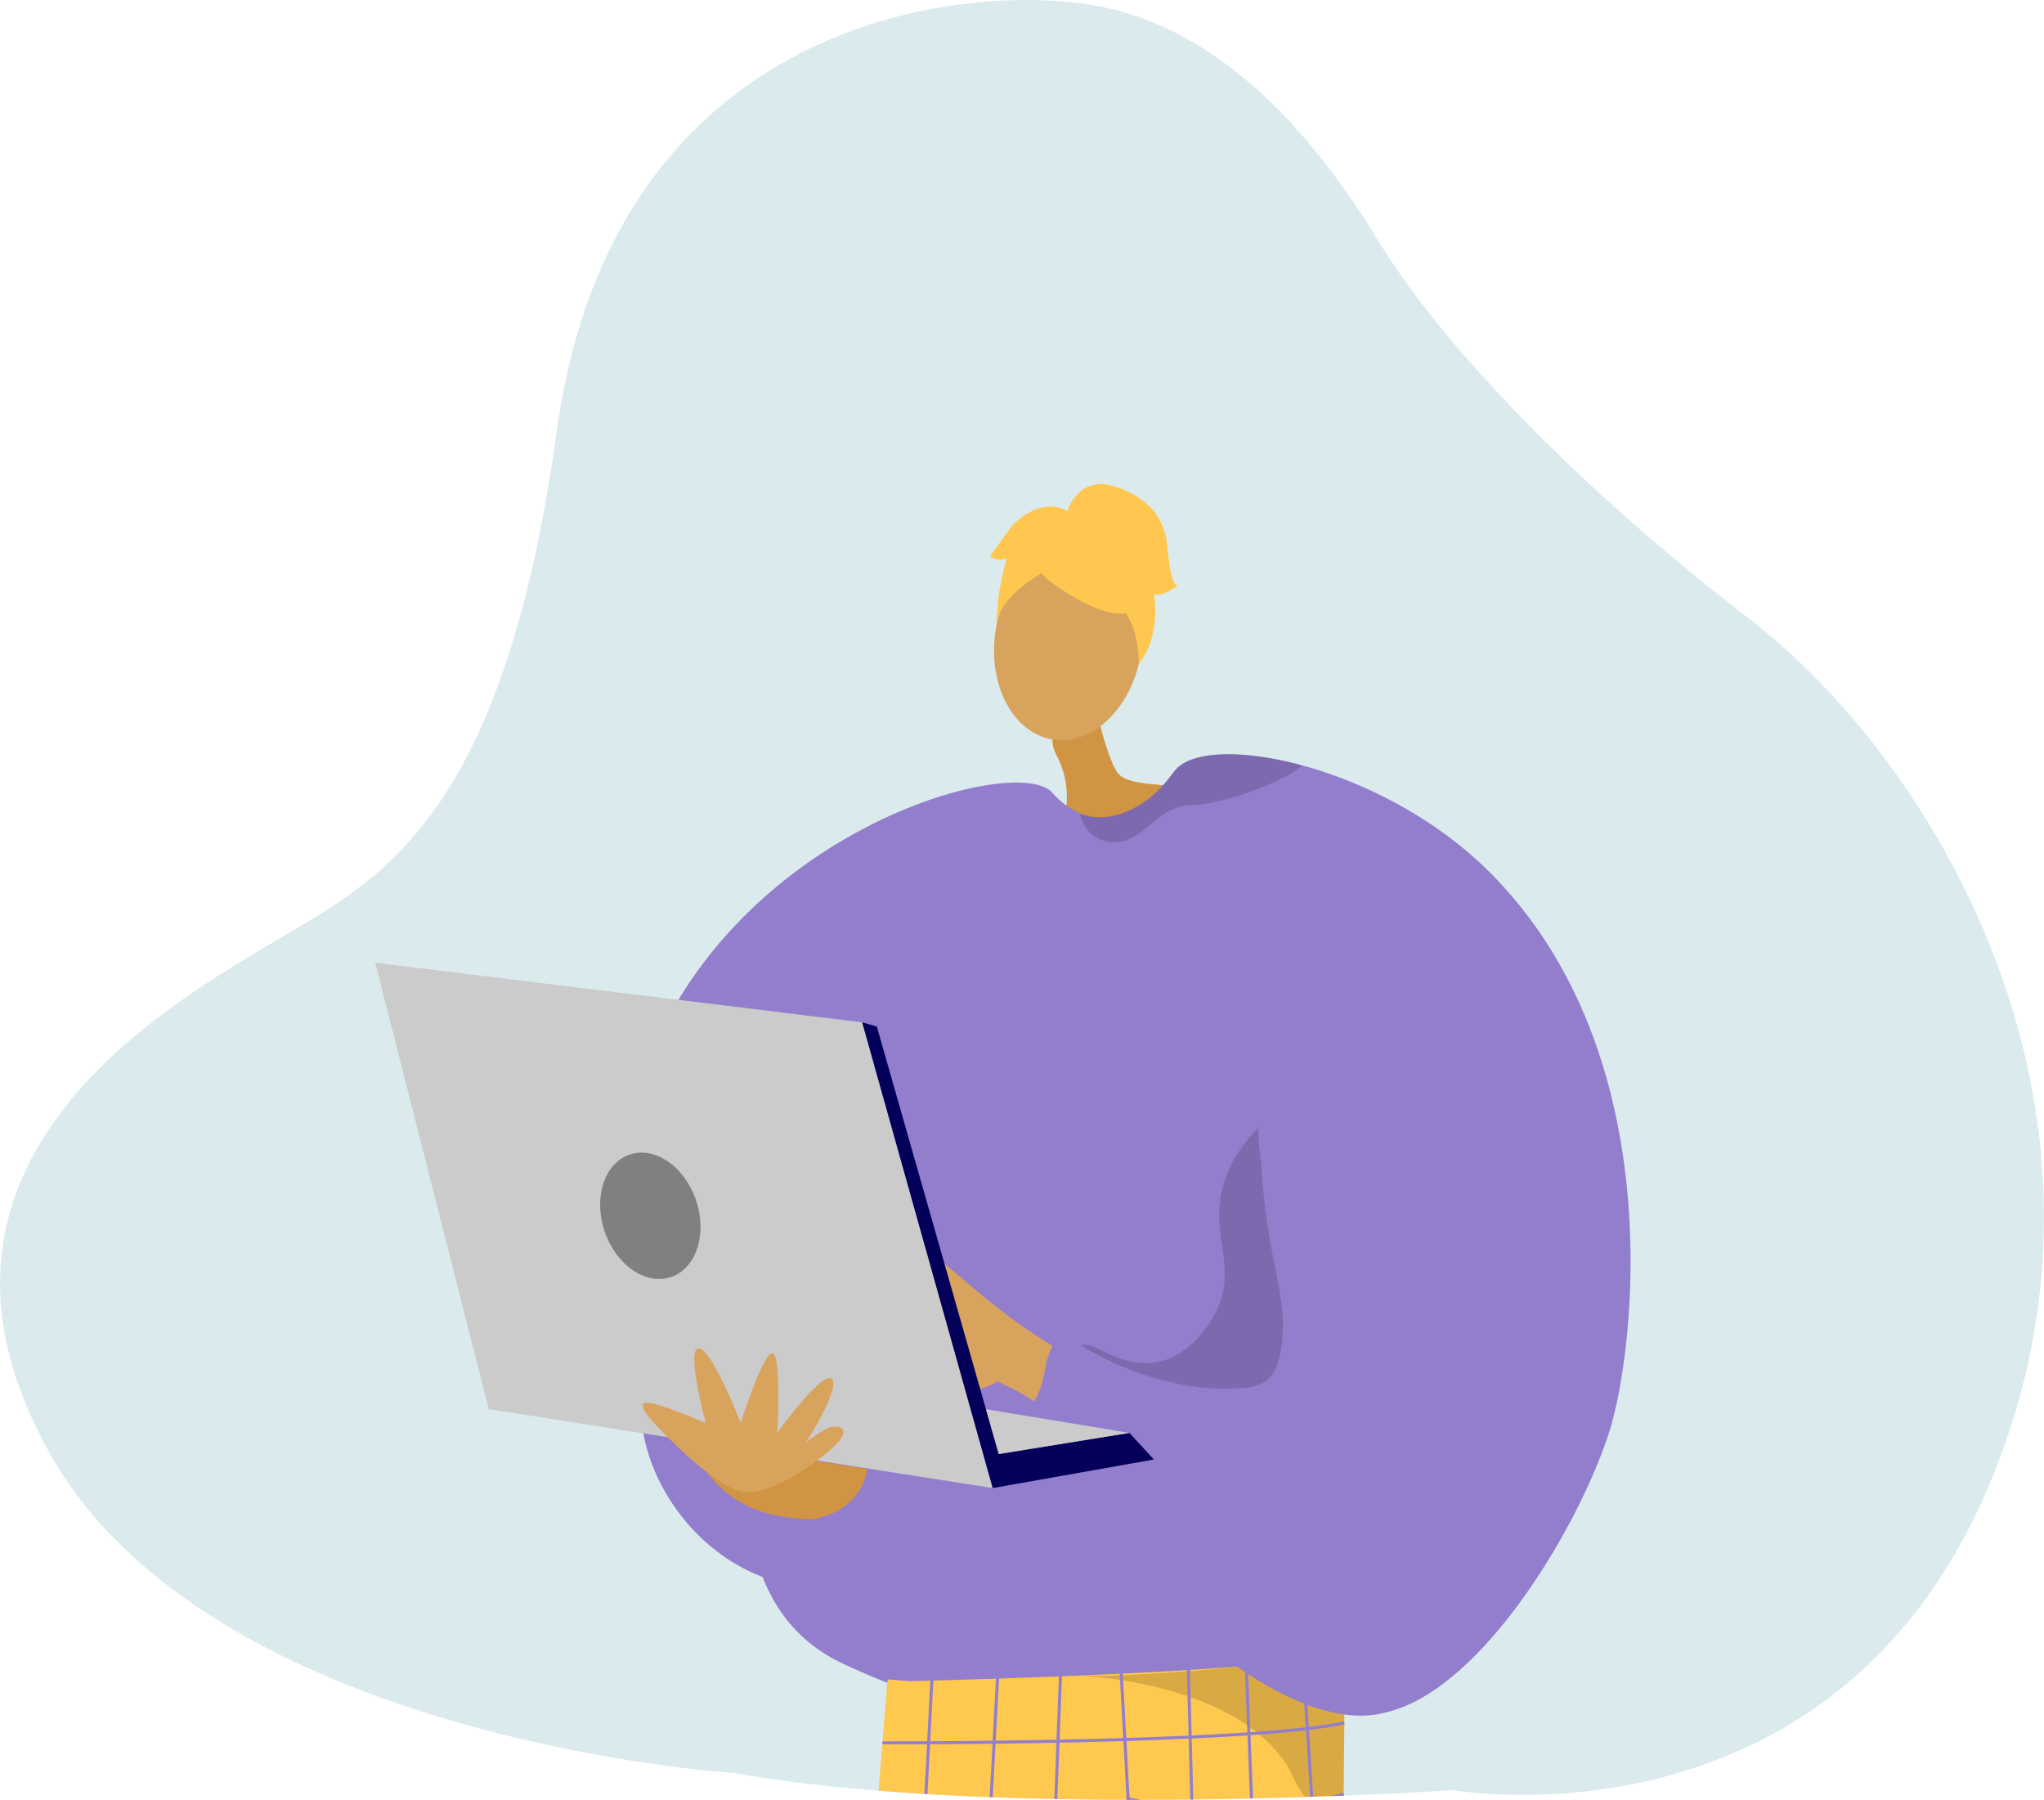 <svg xmlns="http://www.w3.org/2000/svg" xmlns:xlink="http://www.w3.org/1999/xlink" width="465" height="409.342" viewBox="0 0 465 409.342"><defs><style>.a,.k{fill:none;}.b{clip-path:url(#a);}.c{fill:#b5d6da;opacity:0.49;}.d{fill:#d19442;}.e{fill:#d8a35d;}.f{fill:#ffc74f;}.g{fill:#937dcd;}.h{fill:#ffc84f;}.i{opacity:0.3;}.j{opacity:0.5;}.k{stroke:#937dcd;stroke-miterlimit:10;stroke-width:0.69px;}.l{opacity:0.15;}.m{fill:#cbcbcb;}.n{fill:#04005a;}.o{fill:gray;}</style><clipPath id="a"><path class="a" d="M1122.458,800.476s-118.924-7.327-155.74-72.571,25.189-101.093,49.411-115.625,53.286-26.158,65.881-117.229,88.163-101.727,120.619-96.883,54.094,33.909,66.527,54.254,40.529,51.915,84.126,85.542,90.1,113.716,54.255,197.681-121.589,68.707-121.589,68.707S1183.008,811.3,1122.458,800.476Z" transform="translate(-955.314 -397.204)"/></clipPath></defs><g transform="translate(-955.313 -397.204)"><g class="b" transform="translate(955.313 397.204)"><rect class="c" width="536.992" height="526.433" transform="translate(-29.163 -35.335)"/><g transform="translate(85.358 110.115)"><path class="d" d="M1130.425,507.126c.492,1.217,3.42,14.811,5.951,17.491s10.776,2.108,10.486,2.838-6.187,14.74-16.4,15.812-7.177-6.454-7.177-6.454a20.035,20.035,0,0,0-1.034-16.412C1117.736,511.757,1130.425,507.126,1130.425,507.126Z" transform="translate(-967.222 -458.671)"/><g transform="translate(137.664)"><ellipse class="e" cx="22.52" cy="16.73" rx="22.52" ry="16.73" transform="translate(0 55.5) rotate(-81.107)"/><g transform="translate(2.238)"><g transform="translate(1.249 5.965)"><path class="f" d="M1122.372,493.789s26.132,20.2,21.61-6.278C1140.853,469.193,1104.633,479.484,1122.372,493.789Z" transform="translate(-1110.043 -477.672)"/><path class="f" d="M1129.755,488.335s-17.483,6.825-17.423,16.47c0,0,.9-28.625,16.927-26.8s21.946,4.322,15.847,33.773C1145.106,511.778,1144.21,487.436,1129.755,488.335Z" transform="translate(-1112.332 -477.561)"/></g><path class="f" d="M1123.565,480.019s2.184-8.617,10.773-5.981,11.573,8.188,12.046,13.341,1.141,9.068,2.4,9.267c0,0-4.352,3.116-5.411,1.678,0,0,1.851,9.424-3.442,16.077,0,0,.15-11.523-5.929-13.759S1123.565,480.019,1123.565,480.019Z" transform="translate(-1106.111 -473.537)"/><path class="f" d="M1129.735,478.506s-5.688-4.713-13.331,2.957l-4.938,6.831s1.059,1.438,3.764.6c0,0-2.52,8.544-2.1,13.66l6.06-14.3Z" transform="translate(-1111.466 -471.971)"/></g></g><path class="g" d="M1245.3,676.984c-1.206,8.648-15.779,13.931-26.565,28.615-5.225,7.119-19.217,12.773-31.651,13.23-30.552,1.174-55.323,4.051-92.13-13.23-42.334-19.874-9.818-93.548-12.269-101.851-3.22-10.968,56.355-42.725,60.214-44s62.836-4.942,64.536-4.374S1248.694,652.589,1245.3,676.984Z" transform="translate(-988.563 -437.345)"/><g transform="translate(103.193 265.02)"><path class="h" d="M1099.389,664.065c2.139.195,3.292.248,4.821.408,10.841-.26,57.652-1.495,82.964-4.032,8.93-.9,15.182-1.953,16.233-3.191a.965.965,0,0,1,0,.1c0,1.383-.1,17.216-.309,37.971-.405,40.973,6.483,99.334,12.276,116.887,1.251,3.788-57.126.495-57.126.495-2.04-42.177-1.277-116.411-4.045-119.617-3.368-3.9-5.639,61.465-9.14,116.231-22.752,6.92-59.357,4.9-59.04,2.558C1089.794,784.018,1099.389,664.065,1099.389,664.065Z" transform="translate(-1086.019 -657.25)"/><g class="i" transform="translate(56.262)"><path d="M1125.544,661.388l-.524-.02S1125.206,661.372,1125.544,661.388Z" transform="translate(-1125.02 -655.427)"/><path class="j" d="M1125.383,663.211c13.989.493,44.369-2.77,44.369-2.77,8.93-.9,15.182-1.953,16.233-3.191a.981.981,0,0,1,0,.1c0,1.383-.1,17.216-.309,37.971a10.592,10.592,0,0,1-1.473-.1,11.424,11.424,0,0,1-7.607-4.851,24.849,24.849,0,0,1-3.132-5.786C1162.2,665.522,1129.866,663.413,1125.383,663.211Z" transform="translate(-1124.859 -657.25)"/></g><g transform="translate(15.624 3.192)"><line class="k" x1="7.985" y2="152.889" transform="translate(0 0.695)"/><line class="k" x1="7.991" y2="150.232" transform="translate(14.776 3.106)"/><line class="k" x1="5.571" y2="149.08" transform="translate(31.514 2.486)"/><line class="k" x2="1.683" y2="30.757" transform="translate(50.875 1.889)"/><line class="k" x2="3.917" y2="151.685" transform="translate(66.182 1.226)"/><line class="k" x2="6.013" y2="152.868" transform="translate(79.349 0.561)"/><line class="k" x2="9.819" y2="153.583" transform="translate(92.295)"/></g><path class="k" d="M1094.474,673.376s83.284.273,105.07-4.55" transform="translate(-1082.277 -652.127)"/><path class="k" d="M1150.794,682.495c-28.791,7.757-57.077-1.31-57.077-1.31" transform="translate(-1082.611 -646.657)"/><path class="k" d="M1133.005,681.065s26.566,6.138,49.345-1" transform="translate(-1065.224 -647.155)"/><path class="k" d="M1093.07,688.962s21.438,9.918,55.232,2.925" transform="translate(-1082.898 -643.215)"/><path class="k" d="M1092.291,698.225s33.048,8.41,55.311,2.382" transform="translate(-1083.243 -639.116)"/><path class="k" d="M1091.506,707.428s17.18,12.125,55.431,4.7" transform="translate(-1083.59 -635.043)"/><path class="k" d="M1090.586,718.014a81.889,81.889,0,0,0,56.041,1.733" transform="translate(-1083.997 -630.358)"/><path class="k" d="M1089.724,727.713s18.5,11.784,56.446,2.83" transform="translate(-1084.379 -626.065)"/><path class="k" d="M1088.815,737.662s25.324,11.695,57.125-.017" transform="translate(-1084.781 -621.67)"/><path class="k" d="M1088.078,745.418s15.222,13.225,57.5,1.1" transform="translate(-1085.107 -618.229)"/><path class="k" d="M1087.195,754.23s24.163,11.252,58.053.689" transform="translate(-1085.498 -614.33)"/><path class="k" d="M1134.261,690.354s11.36,8.456,48.2.219" transform="translate(-1064.668 -642.599)"/><path class="k" d="M1134.875,699.83s15.7,6.411,47-.544" transform="translate(-1064.396 -638.646)"/><path class="k" d="M1134.815,710.66s24.069,6.03,47.684-2.064" transform="translate(-1064.423 -634.526)"/><path class="k" d="M1134.959,719.258s23.544,9.127,48.488-2.1" transform="translate(-1064.359 -630.737)"/><path class="k" d="M1135.109,728.7s22.324,6.659,49.513-2.144" transform="translate(-1064.293 -626.578)"/><path class="k" d="M1135.265,737.769s18.9,7.4,50.735-2.2" transform="translate(-1064.224 -622.587)"/><path class="k" d="M1135.621,745.419s22.5,10.234,51.908-1.056" transform="translate(-1064.066 -618.696)"/><path class="k" d="M1135.7,755.642a103.162,103.162,0,0,0,54.045-1.724" transform="translate(-1064.031 -614.468)"/></g><path class="l" d="M1125.9,627.386c2.313-2.018,8.849,5.392,17.592,3.6,8.13-1.663,12.583-10.135,13.142-11.233,4.96-9.76-.727-16.444,1.271-26.918,1.239-6.494,5.563-15.133,19.5-23.951,6.2,50.043,9.537,76.94,9.537,76.94h0l-51.928,4.452C1124.865,633.386,1124.463,628.644,1125.9,627.386Z" transform="translate(-965.444 -431.337)"/><path class="e" d="M1204.658,613.288l-9.042,24.542s-30.747-8.393-50.77-18.4-32.227-26.484-38.687-26.484-24.7,4.279-26.158,6.7,3.392,4.359,6.056,4.6,8.234-.968,8.234-.968-2.664,5.086-4.844,9.688,2.422,7.992,3.876,8.477c0,0,4.117,5.329,7.509,5.329,0,0,6.3,6.789,11.868,5.332s-.485-5.574-.485-5.574a15.151,15.151,0,0,0,7.751.727,23.388,23.388,0,0,0,7.266-2.422s10.213,4.144,16.343,11.343c13.38,15.715,30.308,42.6,41.383,48.805,16.148,9.042,23.576,14.209,33.909,9.365s28.582-37.814,32.941-56.193C1251.808,638.154,1222.1,636.863,1204.658,613.288Z" transform="translate(-985.607 -420.691)"/><path class="g" d="M1277.866,670.179c-6.349,19.879-25.247,52.184-44.76,61.663a30.388,30.388,0,0,1-7.524,2.532c-23.433,4.618-63.372-31.525-79.7-69.115,5.083-7.728,1.984-9.925,7.067-17.651,11.88,8.243,27.242,13.974,41.845,12.588a9.645,9.645,0,0,0,5.033-1.549,8.7,8.7,0,0,0,2.744-4.6c2.2-7.392.486-15.138-1-22.481a166.013,166.013,0,0,1-2.917-22.126c-.091-1.408-1.4-11.1-.2-11.849-18.4,11.585-72.892-2.439-91.293,9.144-7.037,4.426,22.027,34.472,14.988,38.9-11.23,59.21-7.3,44.679-14.988,59.343-27.119,5.387-47.555-17.185-49.438-37.3-3.575-38.2-11.21-70.087,13.56-103.434,26.471-35.636,72.234-46.846,79.7-39.565a18.611,18.611,0,0,0,6.409,4.882,11.611,11.611,0,0,0,2.633.769,14.846,14.846,0,0,0,7.91-1.134c6.653-2.653,9.913-8.041,11.311-9.61,3.778-4.273,15.2-4.618,28.761-.932,14.1,3.829,30.5,12.021,43.017,24.68C1292.134,584.9,1283.486,652.559,1277.866,670.179Z" transform="translate(-997.107 -454.693)"/><g transform="translate(110.048 166.406)"><path d="M1091.573,604.545a.782.782,0,0,1-.267-.046.8.8,0,0,1-.49-1.024,85.034,85.034,0,0,1,6.616-14.206.8.8,0,0,1,1.362.85,84.619,84.619,0,0,0-6.463,13.891A.8.8,0,0,1,1091.573,604.545Z" transform="translate(-1090.77 -588.891)"/></g><g transform="translate(117.555 173.431)"><path d="M1096.779,607.717a.818.818,0,0,1-.195-.023.8.8,0,0,1-.586-.974c.082-.323,2.011-7.944,5.2-12.612a.8.8,0,0,1,1.327.906c-3.033,4.434-4.952,12.021-4.971,12.1A.8.8,0,0,1,1096.779,607.717Z" transform="translate(-1095.975 -593.76)"/></g><path class="d" d="M1090.989,641.2s-7.941.248-14.394-2.729a25.789,25.789,0,0,1-9.809-7.936l15.988-3.97,20.49,3.227S1102.531,639.092,1090.989,641.2Z" transform="translate(-991.338 -405.81)"/><path class="m" d="M1154.966,668.469,1040.32,650.526,1014.485,548.99l110.789,13.552Z" transform="translate(-1014.485 -440.143)"/><path class="n" d="M1091.284,558.385l3.331.969,27.733,97.217,29.722-4.806,5.568,6.048-36.663,6.5Z" transform="translate(-980.495 -435.985)"/><path class="m" d="M1143.433,624.772l-29.722,4.806-2.91-10.2Z" transform="translate(-971.858 -408.992)"/><path class="e" d="M1060.1,627.655s11.789,12.783,18.738,14.644,20.476-8.687,22.586-11.541,0-3.351-1.738-3.1-5.833,3.475-5.833,3.475,7.943-12.409,5.833-14.4-12.362,12.162-12.362,12.162.945-17.871-1.164-17.995-7.2,15.808-7.2,15.808-6.577-16.924-9.555-16.924,1.614,17,1.614,17-11.541-5.088-13.775-4.592S1060.1,627.655,1060.1,627.655Z" transform="translate(-995.812 -413.236)"/><path class="o" d="M1071.783,589.79c2.592,7.692.033,15.5-5.716,17.435s-12.51-2.728-15.1-10.42-.033-15.5,5.716-17.435S1069.192,582.1,1071.783,589.79Z" transform="translate(-998.787 -426.892)"/><path class="l" d="M1176.206,518.653c-4.184,3.849-18.624,8.993-24.952,8.993-8.051,0-10.877,8.618-17.945,8.477-5.488-.113-7.22-4.577-7.716-6.562a11.613,11.613,0,0,0,2.633.769,14.846,14.846,0,0,0,7.91-1.134c6.653-2.653,9.913-8.041,11.311-9.61C1151.224,515.312,1162.646,514.967,1176.206,518.653Z" transform="translate(-965.311 -454.693)"/></g></g></g></svg>